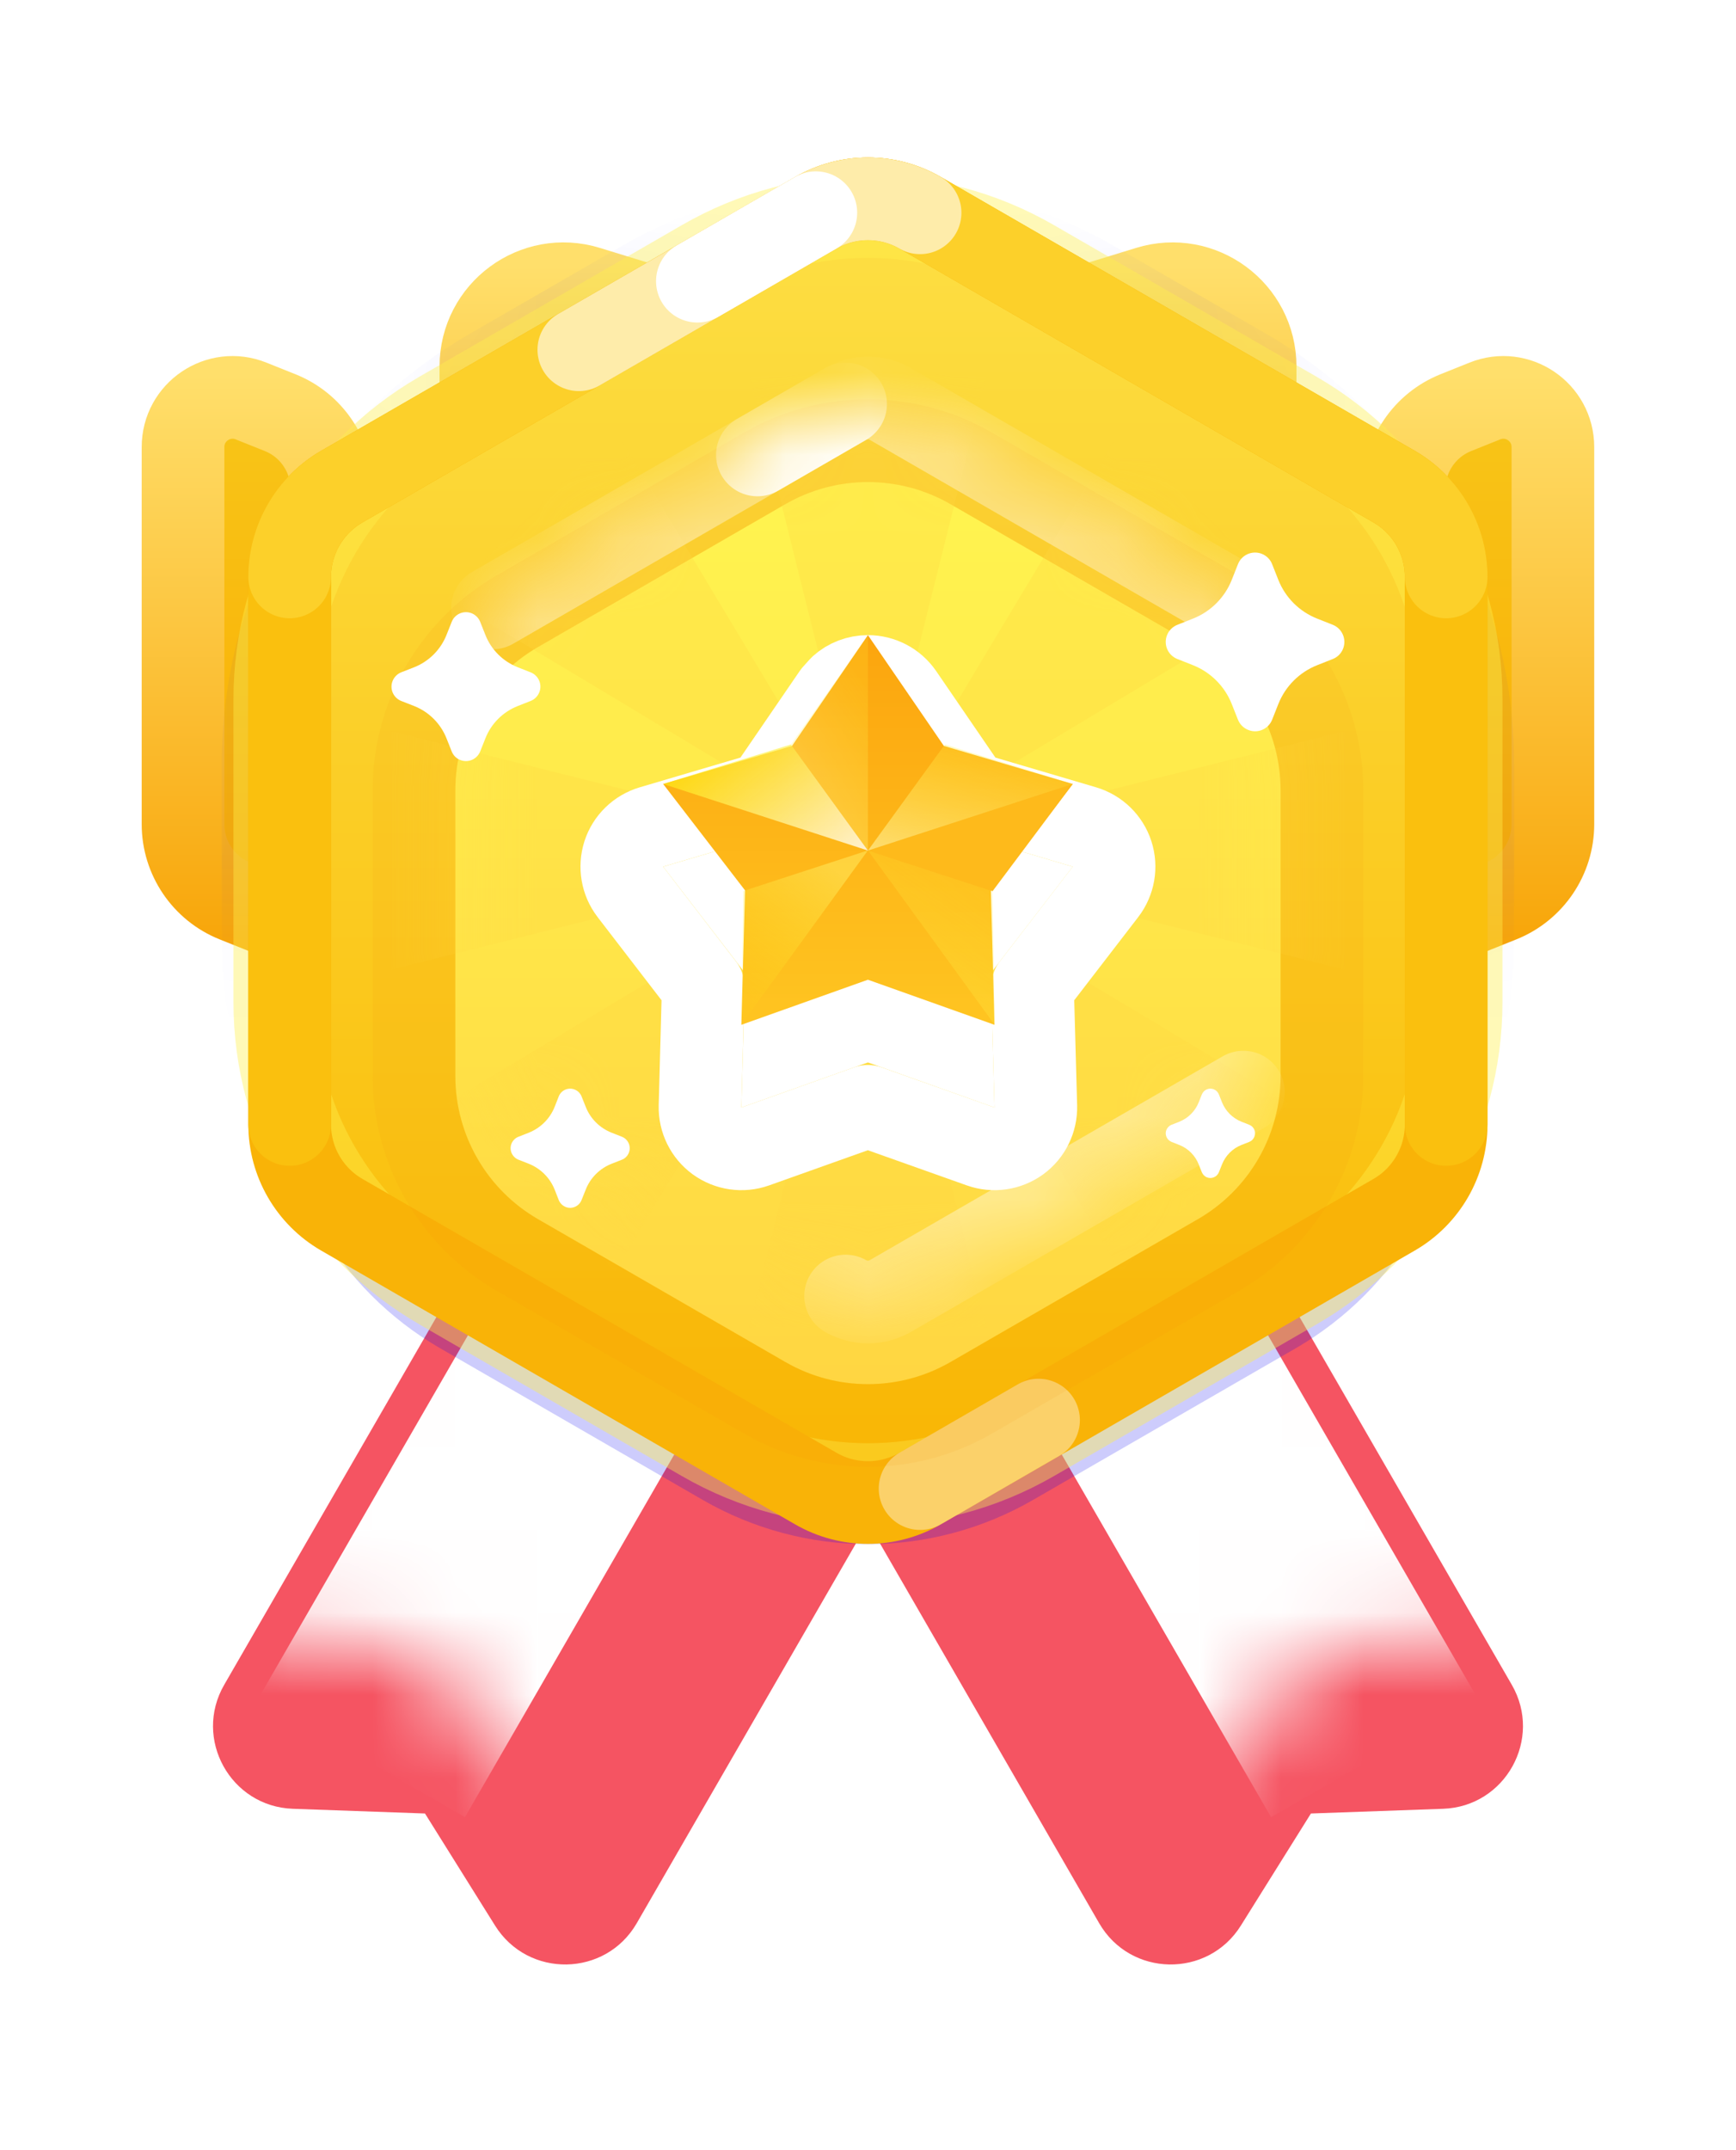 <svg width="21" height="26" viewBox="0 0 21 26" fill="none" xmlns="http://www.w3.org/2000/svg">
<g filter="url(#filter0_d_3_29641)">
<path fill-rule="evenodd" clip-rule="evenodd" d="M8.004 9.207L12.995 12.089L7.703 21.255C7.326 21.908 6.389 21.924 5.989 21.285L5.141 19.929L3.543 19.872C2.789 19.846 2.335 19.026 2.712 18.373L8.004 9.207Z" fill="#F55462"/>
</g>
<mask id="mask0_3_29641" style="mask-type:luminance" maskUnits="userSpaceOnUse" x="2" y="9" width="11" height="13">
<path fill-rule="evenodd" clip-rule="evenodd" d="M8.004 9.207L12.995 12.089L7.703 21.255C7.326 21.908 6.389 21.924 5.989 21.285L5.141 19.929L3.543 19.872C2.789 19.846 2.335 19.026 2.712 18.373L8.004 9.207Z" fill="white"/>
</mask>
<g mask="url(#mask0_3_29641)">
<path fill-rule="evenodd" clip-rule="evenodd" d="M6.37 14.918L8.866 16.359L5.624 21.974L3.128 20.533L6.37 14.918Z" fill="white"/>
</g>
<g filter="url(#filter1_d_3_29641)">
<path fill-rule="evenodd" clip-rule="evenodd" d="M12.996 9.207L8.004 12.089L13.296 21.255C13.673 21.908 14.61 21.924 15.01 21.285L15.858 19.929L17.457 19.872C18.21 19.846 18.665 19.026 18.288 18.373L12.996 9.207Z" fill="#F55462"/>
</g>
<mask id="mask1_3_29641" style="mask-type:luminance" maskUnits="userSpaceOnUse" x="8" y="9" width="11" height="13">
<path fill-rule="evenodd" clip-rule="evenodd" d="M12.996 9.207L8.004 12.089L13.296 21.255C13.673 21.908 14.61 21.924 15.01 21.285L15.858 19.929L17.457 19.872C18.21 19.846 18.665 19.026 18.288 18.373L12.996 9.207Z" fill="white"/>
</mask>
<g mask="url(#mask1_3_29641)">
<path fill-rule="evenodd" clip-rule="evenodd" d="M14.63 14.918L12.134 16.359L15.376 21.974L17.872 20.533L14.63 14.918Z" fill="white"/>
</g>
<path style="mix-blend-mode:multiply" opacity="0.2" fill-rule="evenodd" clip-rule="evenodd" d="M8.499 3.875C9.737 3.161 11.262 3.161 12.499 3.875L15.674 5.708C16.912 6.423 17.674 7.743 17.674 9.172V12.839C17.674 14.268 16.912 15.588 15.675 16.303L12.499 18.136C11.262 18.851 9.737 18.851 8.499 18.136L5.324 16.303C4.087 15.588 3.324 14.268 3.324 12.839L3.324 9.172C3.324 7.743 4.087 6.423 5.324 5.708L8.499 3.875Z" fill="#0602F3"/>
<path fill-rule="evenodd" clip-rule="evenodd" d="M16.984 5.917C16.984 5.508 17.233 5.14 17.613 4.989L17.962 4.849C18.356 4.691 18.785 4.981 18.785 5.406V9.966C18.785 10.375 18.536 10.743 18.157 10.895L16.984 11.364V5.917Z" fill="url(#paint0_linear_3_29641)" stroke="url(#paint1_linear_3_29641)" stroke-linecap="round" stroke-linejoin="round"/>
<mask id="mask2_3_29641" style="mask-type:luminance" maskUnits="userSpaceOnUse" x="16" y="4" width="4" height="8">
<path fill-rule="evenodd" clip-rule="evenodd" d="M16.984 5.85C16.984 5.481 17.208 5.15 17.55 5.014C18.142 4.777 18.785 5.213 18.785 5.85V10.034C18.785 10.402 18.561 10.733 18.219 10.87C17.628 11.106 16.984 10.671 16.984 10.034V5.85Z" fill="white" stroke="white"/>
</mask>
<g mask="url(#mask2_3_29641)">
<g opacity="0.04">
<path fill-rule="evenodd" clip-rule="evenodd" d="M13.499 2.989C11.643 1.918 9.356 1.918 7.499 2.989L5.683 4.038C3.826 5.11 2.683 7.091 2.683 9.234V11.332C2.683 13.475 3.826 15.456 5.683 16.528L7.499 17.576C9.356 18.648 11.643 18.648 13.499 17.576L15.315 16.528C17.172 15.456 18.315 13.475 18.315 11.332L18.315 9.234C18.315 7.091 17.172 5.11 15.315 4.038L13.499 2.989Z" fill="#0602F3" style="mix-blend-mode:multiply"/>
</g>
</g>
<path fill-rule="evenodd" clip-rule="evenodd" d="M4.015 5.917C4.015 5.508 3.767 5.14 3.387 4.989L3.037 4.849C2.643 4.691 2.214 4.981 2.214 5.406V9.966C2.214 10.375 2.463 10.743 2.843 10.895L4.015 11.364V5.917Z" fill="url(#paint2_linear_3_29641)" stroke="url(#paint3_linear_3_29641)" stroke-linecap="round" stroke-linejoin="round"/>
<mask id="mask3_3_29641" style="mask-type:luminance" maskUnits="userSpaceOnUse" x="1" y="4" width="4" height="8">
<path fill-rule="evenodd" clip-rule="evenodd" d="M4.015 5.85C4.015 5.481 3.791 5.15 3.449 5.014C2.858 4.777 2.214 5.213 2.214 5.85V10.034C2.214 10.402 2.439 10.733 2.78 10.87C3.372 11.106 4.015 10.671 4.015 10.034V5.85Z" fill="white" stroke="white"/>
</mask>
<g mask="url(#mask3_3_29641)">
<g opacity="0.04">
<path fill-rule="evenodd" clip-rule="evenodd" d="M7.499 2.989C9.355 1.918 11.643 1.918 13.499 2.989L15.315 4.038C17.172 5.11 18.315 7.091 18.315 9.234V11.332C18.315 13.475 17.172 15.456 15.315 16.528L13.499 17.576C11.643 18.648 9.355 18.648 7.499 17.576L5.683 16.528C3.826 15.456 2.683 13.475 2.683 11.332L2.683 9.234C2.683 7.091 3.826 5.11 5.683 4.038L7.499 2.989Z" fill="#0602F3" style="mix-blend-mode:multiply"/>
</g>
</g>
<path fill-rule="evenodd" clip-rule="evenodd" d="M15.183 4.432C15.183 3.759 14.532 3.278 13.889 3.476L10.5 4.519L7.111 3.476C6.468 3.278 5.817 3.759 5.817 4.432V8.201C5.817 8.754 6.265 9.201 6.817 9.201H14.183C14.735 9.201 15.183 8.754 15.183 8.201V4.432Z" fill="url(#paint4_linear_3_29641)" stroke="url(#paint5_linear_3_29641)" stroke-linecap="round" stroke-linejoin="round"/>
<mask id="mask4_3_29641" style="mask-type:luminance" maskUnits="userSpaceOnUse" x="5" y="2" width="11" height="5">
<path fill-rule="evenodd" clip-rule="evenodd" d="M15.183 4.432C15.183 3.759 14.532 3.278 13.889 3.476L10.5 4.519L7.111 3.476C6.468 3.278 5.817 3.759 5.817 4.432V4.96C5.817 5.512 6.265 5.96 6.817 5.96H14.183C14.735 5.96 15.183 5.512 15.183 4.96V4.432Z" fill="white" stroke="white" stroke-linecap="round" stroke-linejoin="round"/>
</mask>
<g mask="url(#mask4_3_29641)">
<g opacity="0.04">
<path fill-rule="evenodd" clip-rule="evenodd" d="M7.499 2.988C9.356 1.916 11.643 1.916 13.499 2.988L15.316 4.036C17.172 5.108 18.316 7.089 18.316 9.232V11.33C18.316 13.473 17.172 15.454 15.316 16.526L13.499 17.574C11.643 18.646 9.356 18.646 7.499 17.574L5.683 16.526C3.827 15.454 2.683 13.473 2.683 11.33L2.683 9.232C2.683 7.089 3.827 5.108 5.683 4.036L7.499 2.988Z" fill="#0602F3" style="mix-blend-mode:multiply"/>
</g>
</g>
<path fill-rule="evenodd" clip-rule="evenodd" d="M8.499 3.155C9.737 2.44 11.262 2.44 12.499 3.155L15.675 4.988C16.912 5.702 17.675 7.023 17.675 8.452V12.118C17.675 13.547 16.912 14.868 15.675 15.582L12.499 17.416C11.262 18.13 9.737 18.13 8.499 17.416L5.324 15.582C4.087 14.868 3.324 13.547 3.324 12.118V8.452C3.324 7.023 4.087 5.702 5.324 4.988L8.499 3.155Z" fill="url(#paint6_linear_3_29641)" stroke="#FFF04D" stroke-opacity="0.4"/>
<path d="M11.13 2.573C10.74 2.348 10.259 2.348 9.869 2.573L4.135 5.884C3.745 6.109 3.504 6.525 3.504 6.976L3.504 13.597C3.504 14.047 3.745 14.464 4.135 14.689L9.869 18C10.259 18.225 10.74 18.225 11.13 18L16.864 14.689C17.254 14.464 17.494 14.047 17.494 13.597V6.976C17.494 6.525 17.254 6.109 16.864 5.884L11.13 2.573Z" stroke="#F9B307"/>
<path opacity="0.4" d="M11.13 18C11.804 17.61 12.282 17.334 12.563 17.172" stroke="white" stroke-linecap="round"/>
<path d="M17.494 13.597V6.976C17.494 6.525 17.254 6.109 16.864 5.884L11.13 2.573C10.74 2.348 10.259 2.348 9.869 2.573L4.135 5.884C3.745 6.109 3.504 6.525 3.504 6.976L3.504 13.597" stroke="#FAC00E" stroke-linecap="round"/>
<path opacity="0.6" d="M17.494 6.976C17.494 6.525 17.254 6.109 16.864 5.884L11.13 2.573C10.74 2.348 10.259 2.348 9.869 2.573L4.135 5.884C3.745 6.109 3.504 6.525 3.504 6.976" stroke="#FDDB3D" stroke-linecap="round"/>
<path opacity="0.6" d="M11.13 2.573C10.74 2.348 10.259 2.348 9.869 2.573C9.869 2.573 7.958 3.677 7.002 4.229" stroke="white" stroke-linecap="round"/>
<path d="M9.869 2.572C9.869 2.572 8.858 3.156 8.436 3.4" stroke="white" stroke-linecap="round"/>
<g filter="url(#filter2_d_3_29641)">
<path fill-rule="evenodd" clip-rule="evenodd" d="M9.499 5.097C10.118 4.74 10.881 4.74 11.499 5.097L14.491 6.824C15.11 7.181 15.491 7.841 15.491 8.556V12.01C15.491 12.725 15.11 13.385 14.491 13.742L11.499 15.469C10.881 15.827 10.118 15.827 9.499 15.469L6.508 13.742C5.889 13.385 5.508 12.725 5.508 12.01V8.556C5.508 7.841 5.889 7.181 6.508 6.824L9.499 5.097Z" fill="url(#paint7_linear_3_29641)"/>
<path d="M9.396 4.585C10.141 4.219 11.024 4.245 11.749 4.664L14.741 6.391L14.882 6.479C15.572 6.941 15.991 7.719 15.991 8.556V12.01C15.991 12.847 15.572 13.625 14.882 14.087L14.741 14.175L11.749 15.902C11.024 16.321 10.141 16.347 9.396 15.98L9.25 15.902L6.258 14.175C5.485 13.728 5.008 12.903 5.008 12.01V8.556L5.013 8.39C5.068 7.561 5.533 6.809 6.258 6.391L9.25 4.664L9.396 4.585Z" stroke="#F5900D" stroke-opacity="0.1" style="mix-blend-mode:multiply"/>
</g>
<mask id="mask5_3_29641" style="mask-type:luminance" maskUnits="userSpaceOnUse" x="5" y="4" width="11" height="12">
<path fill-rule="evenodd" clip-rule="evenodd" d="M9.499 5.097C10.118 4.74 10.881 4.74 11.499 5.097L14.491 6.824C15.11 7.181 15.491 7.841 15.491 8.556V12.01C15.491 12.725 15.11 13.385 14.491 13.742L11.499 15.469C10.881 15.827 10.118 15.827 9.499 15.469L6.508 13.742C5.889 13.385 5.508 12.725 5.508 12.01V8.556C5.508 7.841 5.889 7.181 6.508 6.824L9.499 5.097Z" fill="white"/>
</mask>
<g mask="url(#mask5_3_29641)">
<g style="mix-blend-mode:multiply" opacity="0.3">
<path fill-rule="evenodd" clip-rule="evenodd" d="M10.499 10.283L4.736 11.724V8.842L10.499 10.283ZM10.499 10.283L11.94 4.52H9.059L10.499 10.283ZM10.499 10.283L16.263 8.842V11.724L10.499 10.283ZM10.499 10.283L13.556 5.189L15.594 7.226L10.499 10.283ZM10.499 10.283L13.556 15.377L15.594 13.34L10.499 10.283ZM10.499 10.283L9.059 16.047H11.94L10.499 10.283ZM10.499 10.283L7.443 15.377L5.405 13.34L10.499 10.283Z" fill="#FFD640"/>
<path d="M7.443 5.189L5.405 7.226L10.499 10.283L7.443 5.189Z" fill="#FFD640"/>
</g>
<path opacity="0.4" d="M15.041 7.351L10.77 4.885C10.603 4.788 10.397 4.788 10.229 4.885C9.727 5.175 9.371 5.38 9.162 5.501C8.726 5.753 8.37 5.959 8.094 6.118C7.619 6.392 6.908 6.803 5.958 7.351" stroke="white" stroke-linecap="round"/>
<path opacity="0.4" d="M15.041 13.206L10.77 15.672C10.603 15.768 10.397 15.768 10.229 15.672" stroke="white" stroke-linecap="round"/>
<path d="M10.229 4.885C9.727 5.175 9.371 5.38 9.162 5.501" stroke="white" stroke-linecap="round"/>
</g>
<g filter="url(#filter3_d_3_29641)">
<path d="M9.581 9.02L10.499 7.68L11.418 9.02L12.977 9.48L11.986 10.767L12.03 12.392L10.499 11.847L8.968 12.392L9.013 10.767L8.022 9.48L9.581 9.02Z" fill="white"/>
<path d="M10.499 7.18C10.664 7.18 10.818 7.261 10.912 7.397L11.729 8.59L13.118 9C13.276 9.047 13.401 9.168 13.452 9.325C13.503 9.482 13.473 9.653 13.373 9.784L12.49 10.931L12.53 12.378C12.534 12.543 12.458 12.699 12.325 12.796C12.191 12.893 12.018 12.918 11.863 12.863L10.498 12.378L9.136 12.863C8.981 12.918 8.808 12.893 8.674 12.796C8.541 12.699 8.464 12.543 8.468 12.378L8.507 10.931L7.625 9.784C7.525 9.654 7.496 9.482 7.546 9.325C7.597 9.168 7.722 9.047 7.88 9L9.269 8.59L10.086 7.397L10.168 7.306C10.258 7.225 10.376 7.18 10.499 7.18Z" stroke="white" stroke-linejoin="round"/>
</g>
<path d="M9.581 9.02L10.499 7.68L11.418 9.02L12.977 9.48L11.986 10.767L12.03 12.392L10.499 11.847L8.968 12.392L9.013 10.767L8.022 9.48L9.581 9.02Z" fill="url(#paint8_linear_3_29641)"/>
<path opacity="0.4" d="M10.499 10.284V7.68L9.568 9.002L10.499 10.284Z" fill="url(#paint9_linear_3_29641)"/>
<path opacity="0.8" d="M10.499 10.285L9.568 9.002L8.022 9.48L10.499 10.285Z" fill="url(#paint10_linear_3_29641)"/>
<path opacity="0.5" d="M10.499 10.283L8.992 10.774L8.968 12.39L10.499 10.283Z" fill="url(#paint11_linear_3_29641)"/>
<path opacity="0.4" d="M12.031 12.39L12.007 10.774L10.499 10.283L12.031 12.39Z" fill="url(#paint12_linear_3_29641)"/>
<path d="M12.007 10.776L12.977 9.48L10.499 10.285L12.007 10.776Z" fill="#FEBA1B"/>
<path opacity="0.6" d="M12.977 9.48L11.43 9.002L10.499 10.285L12.977 9.48Z" fill="url(#paint13_linear_3_29641)"/>
<g filter="url(#filter4_d_3_29641)">
<path fill-rule="evenodd" clip-rule="evenodd" d="M14.43 8.043L14.243 7.969C14.128 7.924 14.072 7.795 14.117 7.681C14.14 7.623 14.185 7.578 14.243 7.555L14.43 7.481C14.645 7.396 14.816 7.226 14.901 7.01L14.975 6.823C15.02 6.708 15.149 6.652 15.264 6.697C15.321 6.72 15.367 6.765 15.389 6.823L15.463 7.01C15.548 7.226 15.719 7.396 15.935 7.481L16.122 7.555C16.236 7.6 16.292 7.73 16.247 7.844C16.225 7.901 16.179 7.947 16.122 7.969L15.935 8.043C15.719 8.128 15.548 8.299 15.463 8.515L15.389 8.702C15.344 8.816 15.215 8.873 15.101 8.827C15.043 8.805 14.998 8.759 14.975 8.702L14.901 8.515C14.816 8.299 14.645 8.128 14.43 8.043Z" fill="white"/>
</g>
<g filter="url(#filter5_d_3_29641)">
<path fill-rule="evenodd" clip-rule="evenodd" d="M6.396 14.072L6.271 14.023C6.195 13.992 6.157 13.906 6.187 13.83C6.202 13.792 6.233 13.761 6.271 13.746L6.396 13.697C6.539 13.64 6.653 13.527 6.71 13.383L6.759 13.258C6.789 13.182 6.875 13.144 6.952 13.175C6.99 13.19 7.02 13.22 7.035 13.258L7.085 13.383C7.141 13.527 7.255 13.64 7.399 13.697L7.524 13.746C7.6 13.777 7.637 13.863 7.607 13.939C7.592 13.977 7.562 14.008 7.524 14.023L7.399 14.072C7.255 14.129 7.141 14.242 7.085 14.386L7.035 14.511C7.005 14.587 6.919 14.625 6.843 14.595C6.804 14.579 6.774 14.549 6.759 14.511L6.71 14.386C6.653 14.242 6.539 14.129 6.396 14.072Z" fill="white"/>
</g>
<g filter="url(#filter6_d_3_29641)">
<path fill-rule="evenodd" clip-rule="evenodd" d="M5.009 8.537L4.853 8.476C4.758 8.438 4.711 8.33 4.749 8.235C4.768 8.187 4.806 8.149 4.853 8.13L5.009 8.069C5.189 7.998 5.331 7.856 5.402 7.676L5.464 7.52C5.501 7.425 5.609 7.378 5.704 7.415C5.752 7.434 5.79 7.472 5.809 7.52L5.871 7.676C5.941 7.856 6.084 7.998 6.264 8.069L6.419 8.13C6.515 8.168 6.562 8.276 6.524 8.371C6.505 8.419 6.467 8.457 6.419 8.476L6.264 8.537C6.084 8.608 5.941 8.75 5.871 8.93L5.809 9.086C5.771 9.181 5.664 9.228 5.568 9.19C5.52 9.172 5.483 9.134 5.464 9.086L5.402 8.93C5.331 8.75 5.189 8.608 5.009 8.537Z" fill="white"/>
</g>
<g filter="url(#filter7_d_3_29641)">
<path fill-rule="evenodd" clip-rule="evenodd" d="M14.266 13.845L14.172 13.808C14.115 13.785 14.087 13.721 14.109 13.664C14.121 13.635 14.143 13.612 14.172 13.601L14.266 13.564C14.373 13.521 14.459 13.436 14.501 13.328L14.538 13.235C14.561 13.177 14.626 13.149 14.683 13.172C14.711 13.183 14.734 13.206 14.745 13.235L14.782 13.328C14.825 13.436 14.91 13.521 15.018 13.564L15.112 13.601C15.169 13.623 15.197 13.688 15.174 13.745C15.163 13.774 15.14 13.797 15.112 13.808L15.018 13.845C14.91 13.887 14.825 13.973 14.782 14.081L14.745 14.174C14.723 14.231 14.658 14.259 14.601 14.237C14.572 14.226 14.55 14.203 14.538 14.174L14.501 14.081C14.459 13.973 14.373 13.887 14.266 13.845Z" fill="white"/>
</g>
<defs>
<filter id="filter0_d_3_29641" x="0.577" y="9.207" width="14.418" height="16.547" filterUnits="userSpaceOnUse" color-interpolation-filters="sRGB">
<feFlood flood-opacity="0" result="BackgroundImageFix"/>
<feColorMatrix in="SourceAlpha" type="matrix" values="0 0 0 0 0 0 0 0 0 0 0 0 0 0 0 0 0 0 127 0" result="hardAlpha"/>
<feOffset dy="2"/>
<feGaussianBlur stdDeviation="1"/>
<feColorMatrix type="matrix" values="0 0 0 0 0.401 0 0 0 0 0.333 0 0 0 0 0.82 0 0 0 0.2 0"/>
<feBlend mode="darken" in2="BackgroundImageFix" result="effect1_dropShadow_3_29641"/>
<feBlend mode="normal" in="SourceGraphic" in2="effect1_dropShadow_3_29641" result="shape"/>
</filter>
<filter id="filter1_d_3_29641" x="6.004" y="9.207" width="14.418" height="16.547" filterUnits="userSpaceOnUse" color-interpolation-filters="sRGB">
<feFlood flood-opacity="0" result="BackgroundImageFix"/>
<feColorMatrix in="SourceAlpha" type="matrix" values="0 0 0 0 0 0 0 0 0 0 0 0 0 0 0 0 0 0 127 0" result="hardAlpha"/>
<feOffset dy="2"/>
<feGaussianBlur stdDeviation="1"/>
<feColorMatrix type="matrix" values="0 0 0 0 0.401 0 0 0 0 0.333 0 0 0 0 0.82 0 0 0 0.2 0"/>
<feBlend mode="darken" in2="BackgroundImageFix" result="effect1_dropShadow_3_29641"/>
<feBlend mode="normal" in="SourceGraphic" in2="effect1_dropShadow_3_29641" result="shape"/>
</filter>
<filter id="filter2_d_3_29641" x="2.508" y="2.828" width="15.983" height="16.908" filterUnits="userSpaceOnUse" color-interpolation-filters="sRGB">
<feFlood flood-opacity="0" result="BackgroundImageFix"/>
<feColorMatrix in="SourceAlpha" type="matrix" values="0 0 0 0 0 0 0 0 0 0 0 0 0 0 0 0 0 0 127 0" result="hardAlpha"/>
<feOffset dy="1"/>
<feGaussianBlur stdDeviation="1"/>
<feColorMatrix type="matrix" values="0 0 0 0 0.928 0 0 0 0 0.666 0 0 0 0 0.054 0 0 0 0.4 0"/>
<feBlend mode="normal" in2="BackgroundImageFix" result="effect1_dropShadow_3_29641"/>
<feBlend mode="normal" in="SourceGraphic" in2="effect1_dropShadow_3_29641" result="shape"/>
</filter>
<filter id="filter3_d_3_29641" x="5.022" y="5.68" width="10.955" height="10.713" filterUnits="userSpaceOnUse" color-interpolation-filters="sRGB">
<feFlood flood-opacity="0" result="BackgroundImageFix"/>
<feColorMatrix in="SourceAlpha" type="matrix" values="0 0 0 0 0 0 0 0 0 0 0 0 0 0 0 0 0 0 127 0" result="hardAlpha"/>
<feOffset dy="1"/>
<feGaussianBlur stdDeviation="1"/>
<feColorMatrix type="matrix" values="0 0 0 0 0.996 0 0 0 0 0.733 0 0 0 0 0.106 0 0 0 1 0"/>
<feBlend mode="normal" in2="BackgroundImageFix" result="effect1_dropShadow_3_29641"/>
<feBlend mode="normal" in="SourceGraphic" in2="effect1_dropShadow_3_29641" result="shape"/>
</filter>
<filter id="filter4_d_3_29641" x="12.102" y="4.682" width="6.161" height="6.162" filterUnits="userSpaceOnUse" color-interpolation-filters="sRGB">
<feFlood flood-opacity="0" result="BackgroundImageFix"/>
<feColorMatrix in="SourceAlpha" type="matrix" values="0 0 0 0 0 0 0 0 0 0 0 0 0 0 0 0 0 0 127 0" result="hardAlpha"/>
<feOffset/>
<feGaussianBlur stdDeviation="1"/>
<feColorMatrix type="matrix" values="0 0 0 0 1 0 0 0 0 0.949 0 0 0 0 0.306 0 0 0 1 0"/>
<feBlend mode="normal" in2="BackgroundImageFix" result="effect1_dropShadow_3_29641"/>
<feBlend mode="normal" in="SourceGraphic" in2="effect1_dropShadow_3_29641" result="shape"/>
</filter>
<filter id="filter5_d_3_29641" x="4.177" y="11.164" width="5.441" height="5.441" filterUnits="userSpaceOnUse" color-interpolation-filters="sRGB">
<feFlood flood-opacity="0" result="BackgroundImageFix"/>
<feColorMatrix in="SourceAlpha" type="matrix" values="0 0 0 0 0 0 0 0 0 0 0 0 0 0 0 0 0 0 127 0" result="hardAlpha"/>
<feOffset/>
<feGaussianBlur stdDeviation="1"/>
<feColorMatrix type="matrix" values="0 0 0 0 1 0 0 0 0 0.949 0 0 0 0 0.306 0 0 0 1 0"/>
<feBlend mode="normal" in2="BackgroundImageFix" result="effect1_dropShadow_3_29641"/>
<feBlend mode="normal" in="SourceGraphic" in2="effect1_dropShadow_3_29641" result="shape"/>
</filter>
<filter id="filter6_d_3_29641" x="2.736" y="5.402" width="5.801" height="5.801" filterUnits="userSpaceOnUse" color-interpolation-filters="sRGB">
<feFlood flood-opacity="0" result="BackgroundImageFix"/>
<feColorMatrix in="SourceAlpha" type="matrix" values="0 0 0 0 0 0 0 0 0 0 0 0 0 0 0 0 0 0 127 0" result="hardAlpha"/>
<feOffset/>
<feGaussianBlur stdDeviation="1"/>
<feColorMatrix type="matrix" values="0 0 0 0 1 0 0 0 0 0.949 0 0 0 0 0.306 0 0 0 1 0"/>
<feBlend mode="normal" in2="BackgroundImageFix" result="effect1_dropShadow_3_29641"/>
<feBlend mode="normal" in="SourceGraphic" in2="effect1_dropShadow_3_29641" result="shape"/>
</filter>
<filter id="filter7_d_3_29641" x="12.102" y="11.164" width="5.081" height="5.08" filterUnits="userSpaceOnUse" color-interpolation-filters="sRGB">
<feFlood flood-opacity="0" result="BackgroundImageFix"/>
<feColorMatrix in="SourceAlpha" type="matrix" values="0 0 0 0 0 0 0 0 0 0 0 0 0 0 0 0 0 0 127 0" result="hardAlpha"/>
<feOffset/>
<feGaussianBlur stdDeviation="1"/>
<feColorMatrix type="matrix" values="0 0 0 0 1 0 0 0 0 0.949 0 0 0 0 0.306 0 0 0 1 0"/>
<feBlend mode="normal" in2="BackgroundImageFix" result="effect1_dropShadow_3_29641"/>
<feBlend mode="normal" in="SourceGraphic" in2="effect1_dropShadow_3_29641" result="shape"/>
</filter>
<linearGradient id="paint0_linear_3_29641" x1="18.785" y1="4.52" x2="18.785" y2="11.364" gradientUnits="userSpaceOnUse">
<stop stop-color="#F7C71A"/>
<stop offset="1" stop-color="#FBAA00"/>
</linearGradient>
<linearGradient id="paint1_linear_3_29641" x1="18.785" y1="4.52" x2="18.785" y2="11.364" gradientUnits="userSpaceOnUse">
<stop stop-color="#FFDF6B"/>
<stop offset="1" stop-color="#F8A60A"/>
</linearGradient>
<linearGradient id="paint2_linear_3_29641" x1="2.214" y1="4.52" x2="2.214" y2="11.364" gradientUnits="userSpaceOnUse">
<stop stop-color="#F7C71A"/>
<stop offset="1" stop-color="#FBAA00"/>
</linearGradient>
<linearGradient id="paint3_linear_3_29641" x1="2.214" y1="4.52" x2="2.214" y2="11.364" gradientUnits="userSpaceOnUse">
<stop stop-color="#FFDF6B"/>
<stop offset="1" stop-color="#F8A60A"/>
</linearGradient>
<linearGradient id="paint4_linear_3_29641" x1="5.817" y1="3.205" x2="5.817" y2="9.201" gradientUnits="userSpaceOnUse">
<stop stop-color="#F7C71A"/>
<stop offset="1" stop-color="#FBAA00"/>
</linearGradient>
<linearGradient id="paint5_linear_3_29641" x1="5.817" y1="3.205" x2="5.817" y2="9.201" gradientUnits="userSpaceOnUse">
<stop stop-color="#FFDF6B"/>
<stop offset="1" stop-color="#F8A60A"/>
</linearGradient>
<linearGradient id="paint6_linear_3_29641" x1="2.214" y1="2" x2="2.214" y2="18.57" gradientUnits="userSpaceOnUse">
<stop stop-color="#FDE046"/>
<stop offset="1" stop-color="#F9B800"/>
</linearGradient>
<linearGradient id="paint7_linear_3_29641" x1="4.736" y1="4.52" x2="4.736" y2="16.047" gradientUnits="userSpaceOnUse">
<stop stop-color="#FFF550"/>
<stop offset="1" stop-color="#FFD541"/>
</linearGradient>
<linearGradient id="paint8_linear_3_29641" x1="7.894" y1="7.68" x2="7.894" y2="12.889" gradientUnits="userSpaceOnUse">
<stop stop-color="#FCA50E"/>
<stop offset="1" stop-color="#FFC823"/>
</linearGradient>
<linearGradient id="paint9_linear_3_29641" x1="9.568" y1="7.028" x2="8.028" y2="8.129" gradientUnits="userSpaceOnUse">
<stop stop-color="#FFEC36" stop-opacity="0.468"/>
<stop offset="1" stop-color="#FFF7AB"/>
</linearGradient>
<linearGradient id="paint10_linear_3_29641" x1="8.038" y1="9.319" x2="9.489" y2="11.105" gradientUnits="userSpaceOnUse">
<stop stop-color="#FFED08" stop-opacity="0.8"/>
<stop offset="1" stop-color="white"/>
</linearGradient>
<linearGradient id="paint11_linear_3_29641" x1="9.734" y1="12.917" x2="10.964" y2="11.13" gradientUnits="userSpaceOnUse">
<stop stop-color="#FFED08" stop-opacity="0.01"/>
<stop offset="1" stop-color="#FFEF63"/>
</linearGradient>
<linearGradient id="paint12_linear_3_29641" x1="10.499" y1="9.756" x2="9.269" y2="11.544" gradientUnits="userSpaceOnUse">
<stop stop-color="#FFEC36" stop-opacity="0.468"/>
<stop offset="1" stop-color="#FFE94A"/>
</linearGradient>
<linearGradient id="paint13_linear_3_29641" x1="10.499" y1="8.681" x2="10.11" y2="10.184" gradientUnits="userSpaceOnUse">
<stop stop-color="#FFEC36" stop-opacity="0.468"/>
<stop offset="1" stop-color="#FFF7AB"/>
</linearGradient>
</defs>
</svg>
